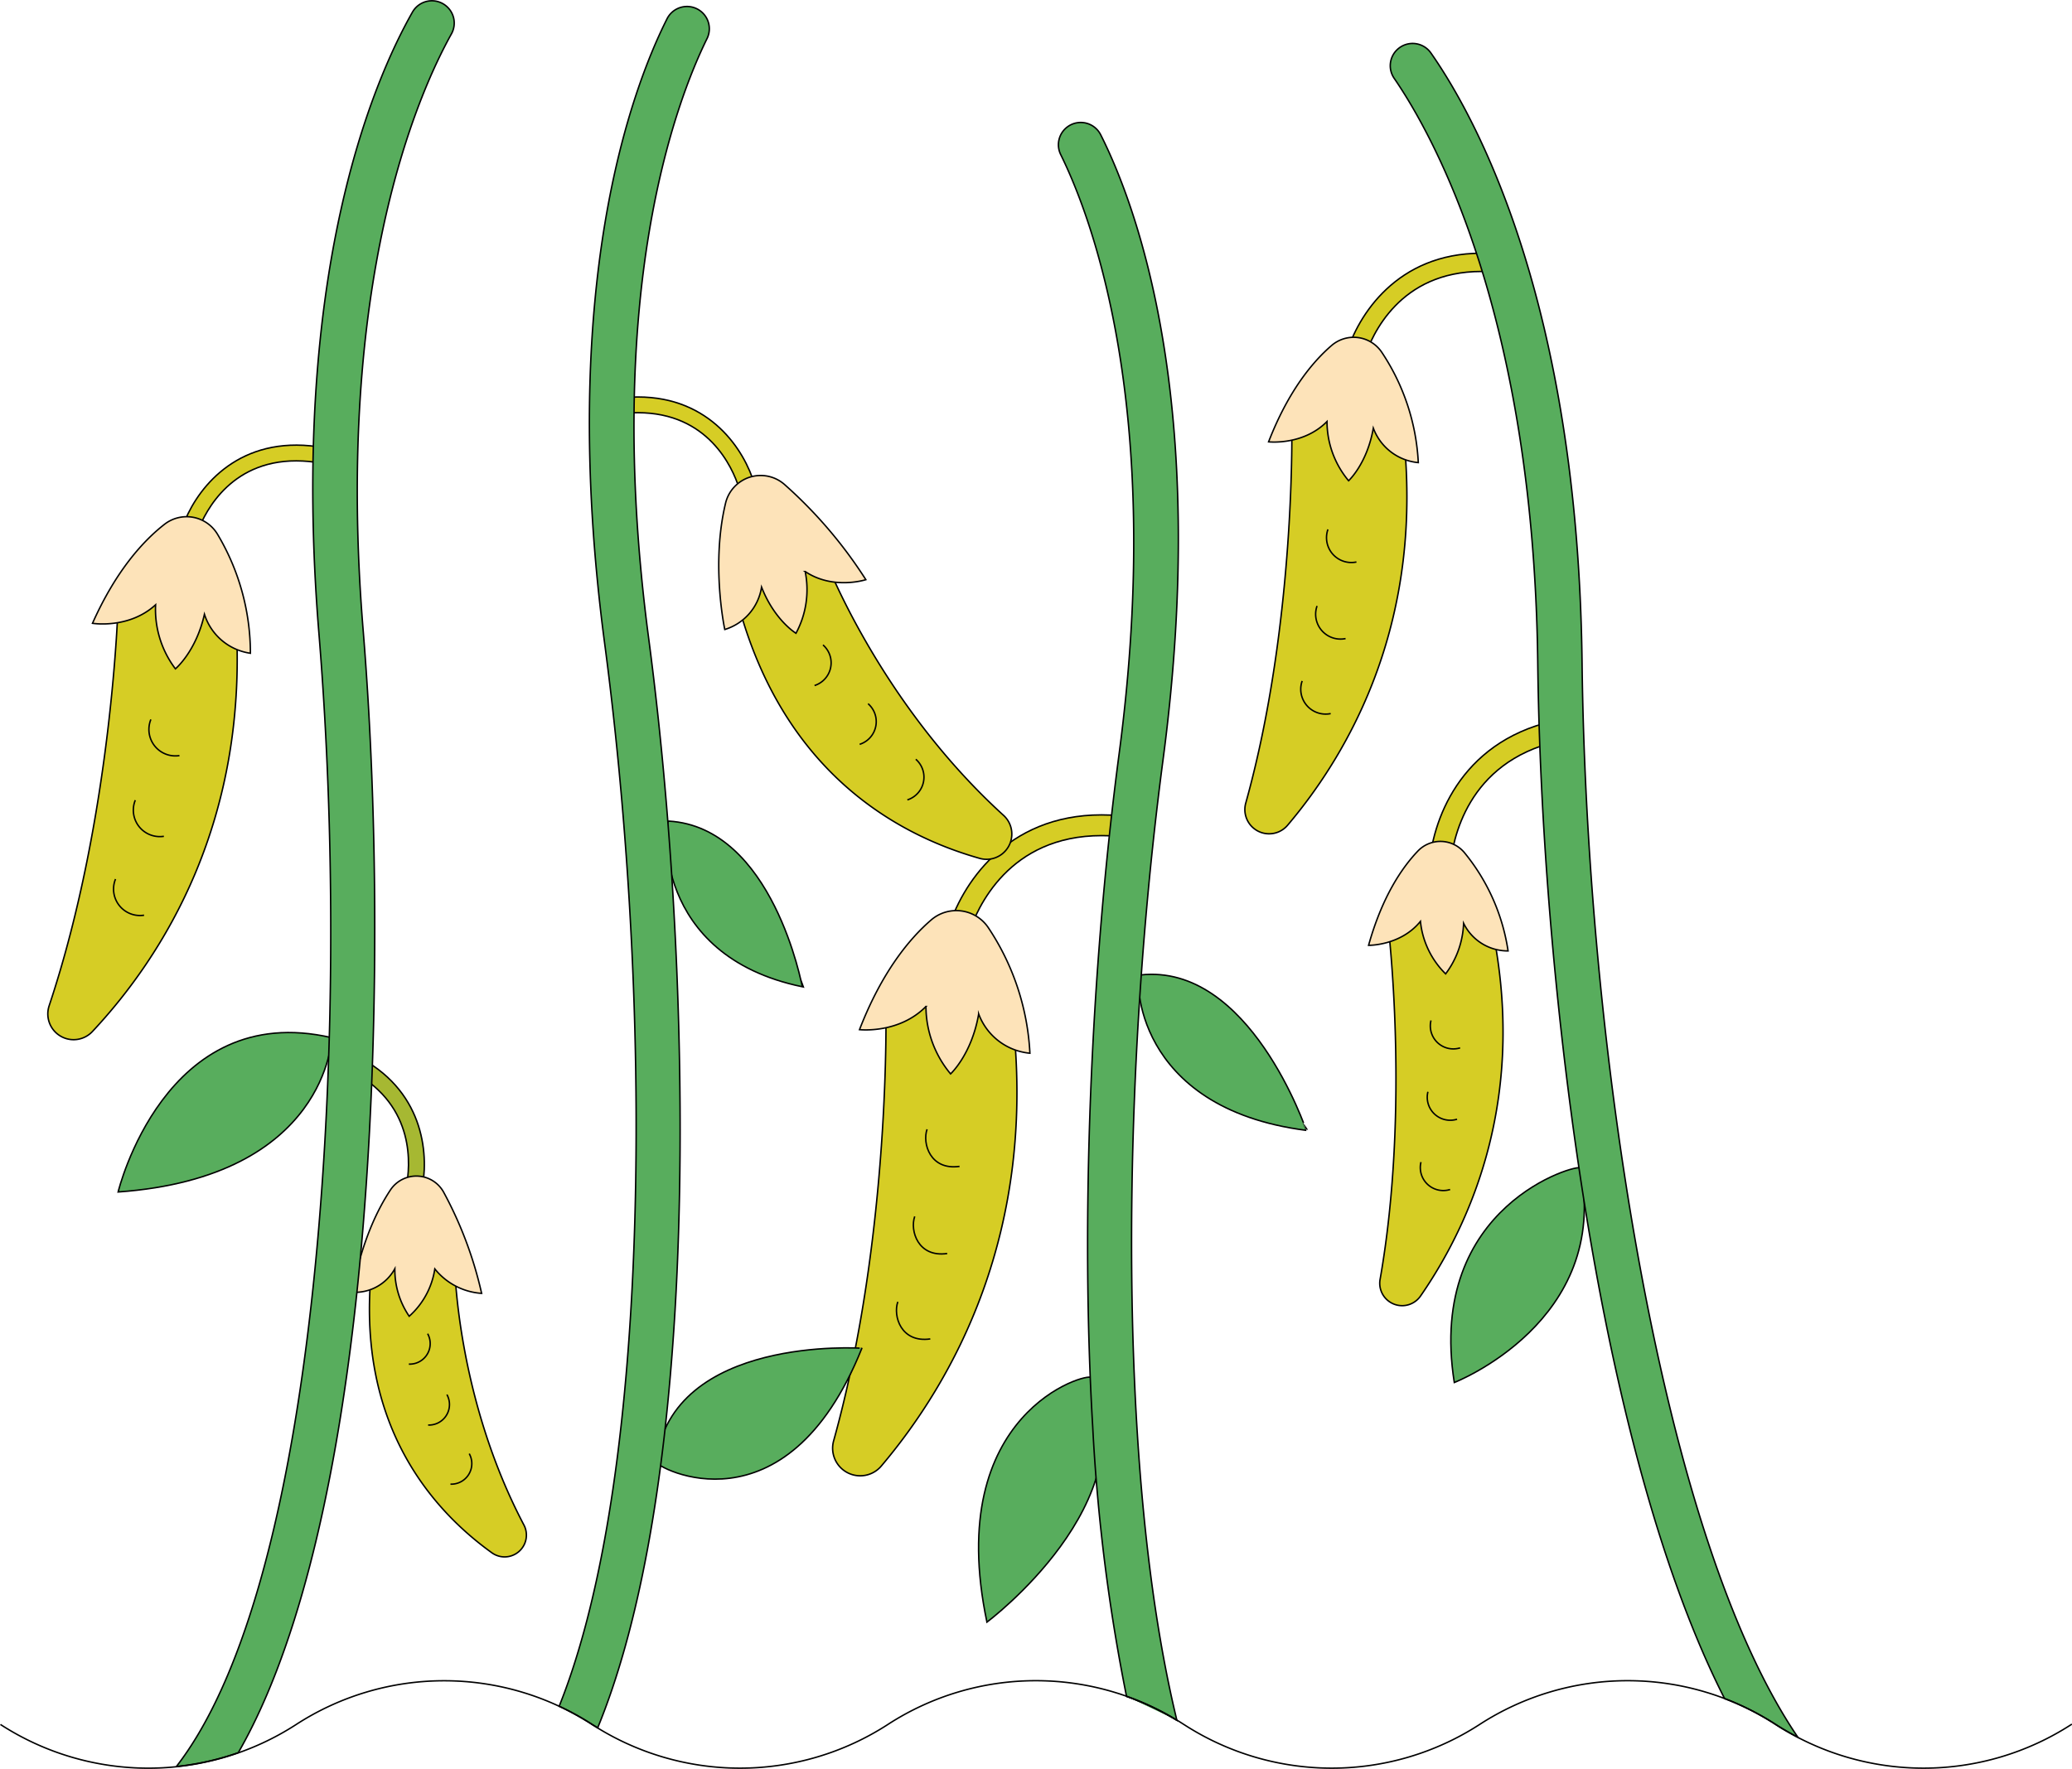 <svg xmlns="http://www.w3.org/2000/svg" width="346.633" height="296.004" viewBox="0 0 346.633 296.004">
  <g id="Group_1591" data-name="Group 1591" transform="translate(0.066 0.131)">
    <g id="Group_1570" data-name="Group 1570" transform="translate(7.924 74.356)">
      <g id="Group_1565" data-name="Group 1565" transform="translate(49.571 101.691)">
        <g id="Group_1564" data-name="Group 1564">
          <path id="Path_5254" data-name="Path 5254" d="M-284.163-513.2c1.305-5.782.664-16.372-9.962-22.261-.635-.353-1.306-.688-2-1l-.974,2.447c.578.264,1.141.546,1.673.842,10.3,5.71,9.42,15.648,8.725,19.183Z" transform="translate(297.1 536.462)" fill="#a6b832" stroke="#000" stroke-miterlimit="10" stroke-width="0.242"/>
        </g>
      </g>
      <path id="Path_5255" data-name="Path 5255" d="M-307.7-510.73s7.779-32.316,35.737-25.821C-271.96-536.551-272.645-513.256-307.7-510.73Z" transform="translate(319.469 635.71)" fill="#58ad5d" stroke="#000" stroke-miterlimit="10" stroke-width="0.242"/>
      <g id="Group_1567" data-name="Group 1567" transform="translate(22.545)">
        <g id="Group_1566" data-name="Group 1566">
          <path id="Path_5256" data-name="Path 5256" d="M-304.677-551.291c1.947-5.6,8.083-14.257,20.217-13.651.728.039,1.473.107,2.229.211l-.464,2.59c-.635-.082-1.259-.139-1.865-.168-11.771-.592-16.265,8.315-17.542,11.685Z" transform="translate(304.677 564.971)" fill="#d6cd25" stroke="#000" stroke-miterlimit="10" stroke-width="0.242"/>
        </g>
      </g>
      <g id="Group_1568" data-name="Group 1568" transform="translate(0 11.983)">
        <path id="Path_5257" data-name="Path 5257" d="M-299.214-552.278s-.917,35.6-11.539,67.493a4.312,4.312,0,0,0,7.216,4.359c11.732-12.523,26.388-35.345,23.97-69.748l-10.023-9.5Z" transform="translate(310.997 566.581)" fill="#d6cd25" stroke="#000" stroke-miterlimit="10" stroke-width="0.242"/>
        <path id="Path_5258" data-name="Path 5258" d="M-296.882-560.325c-3.485,2.722-8.068,7.683-12.017,16.547,0,0,6.085,1,10.554-3.1a16.485,16.485,0,0,0,3.317,10.719s3.453-2.875,4.855-9.138a9.477,9.477,0,0,0,7.69,6.531,38.849,38.849,0,0,0-5.55-19.993A6.022,6.022,0,0,0-296.882-560.325Z" transform="translate(316.384 561.612)" fill="#fde3b9" stroke="#000" stroke-miterlimit="10" stroke-width="0.242"/>
        <path id="Path_5259" data-name="Path 5259" d="M-305.955-552.1a4.427,4.427,0,0,0,4.78,6.05" transform="translate(323.206 586.021)" fill="none" stroke="#000" stroke-miterlimit="10" stroke-width="0.242"/>
        <path id="Path_5260" data-name="Path 5260" d="M-306.687-548.315a4.427,4.427,0,0,0,4.78,6.046" transform="translate(321.331 595.744)" fill="none" stroke="#000" stroke-miterlimit="10" stroke-width="0.242"/>
        <path id="Path_5261" data-name="Path 5261" d="M-307.613-544.614a4.426,4.426,0,0,0,4.776,6.05" transform="translate(318.95 605.244)" fill="none" stroke="#000" stroke-miterlimit="10" stroke-width="0.242"/>
      </g>
      <g id="Group_1569" data-name="Group 1569" transform="translate(50.991 122.318)">
        <path id="Path_5262" data-name="Path 5262" d="M-281.67-521.9s.232,22.279,11.614,43.877a3.648,3.648,0,0,1-5.358,4.644c-10.49-7.541-23.253-22.4-19.971-49.056l5.743-6.007Z" transform="translate(298.734 536.429)" fill="#d6cd25" stroke="#000" stroke-miterlimit="10" stroke-width="0.242"/>
        <path id="Path_5263" data-name="Path 5263" d="M-290.919-523.285a3.436,3.436,0,0,1-3.143,5.093" transform="translate(303.479 549.66)" fill="none" stroke="#000" stroke-miterlimit="10" stroke-width="0.242"/>
        <path id="Path_5264" data-name="Path 5264" d="M-290.016-520.429a3.438,3.438,0,0,1-3.142,5.1" transform="translate(305.799 556.991)" fill="none" stroke="#000" stroke-miterlimit="10" stroke-width="0.242"/>
        <path id="Path_5265" data-name="Path 5265" d="M-288.968-517.656a3.439,3.439,0,0,1-3.142,5.1" transform="translate(308.489 564.109)" fill="none" stroke="#000" stroke-miterlimit="10" stroke-width="0.242"/>
        <path id="Path_5266" data-name="Path 5266" d="M-281.464-527.982a65.681,65.681,0,0,1,6.353,16.928,10.955,10.955,0,0,1-7.829-4.091,13.248,13.248,0,0,1-4.287,7.922,13.829,13.829,0,0,1-2.4-7.954,7.611,7.611,0,0,1-7.077,3.941s1.281-9.5,6.353-17.146A5.212,5.212,0,0,1-281.464-527.982Z" transform="translate(296.702 530.679)" fill="#fde3b9" stroke="#000" stroke-miterlimit="10" stroke-width="0.242"/>
      </g>
    </g>
    <g id="Group_1575" data-name="Group 1575" transform="translate(139.218 136.233)">
      <g id="Group_1574" data-name="Group 1574">
        <g id="Group_1572" data-name="Group 1572" transform="translate(19.286)">
          <g id="Group_1571" data-name="Group 1571">
            <path id="Path_5267" data-name="Path 5267" d="M-268.782-528.331c2.194-7.5,9.7-19.293,25.707-19.293.96,0,1.944.043,2.946.125l-.439,3.442c-.838-.068-1.666-.1-2.465-.1-15.53,0-20.859,12.017-22.315,16.536Z" transform="translate(268.782 547.624)" fill="#d6cd25" stroke="#000" stroke-miterlimit="10" stroke-width="0.242"/>
          </g>
        </g>
        <g id="Group_1573" data-name="Group 1573" transform="translate(0 16.019)">
          <path id="Path_5268" data-name="Path 5268" d="M-265.276-532.608s.927,38.109-8.725,72.769a4.618,4.618,0,0,0,7.951,4.273c11.871-14.018,26.317-39.2,21.887-75.847l-11.225-9.62Z" transform="translate(274.189 548.523)" fill="#d6cd25" stroke="#000" stroke-miterlimit="10" stroke-width="0.242"/>
          <path id="Path_5269" data-name="Path 5269" d="M-260.966-541.546c-3.578,3.093-8.211,8.643-11.96,18.331,0,0,6.56.745,11.118-3.877a17.647,17.647,0,0,0,4.12,11.279s3.538-3.257,4.7-10.027a10.151,10.151,0,0,0,8.571,6.57,41.629,41.629,0,0,0-7.005-21.077A6.443,6.443,0,0,0-260.966-541.546Z" transform="translate(277.431 543.133)" fill="#fde3b9" stroke="#000" stroke-miterlimit="10" stroke-width="0.242"/>
          <path id="Path_5270" data-name="Path 5270" d="M-269.594-532.875c-.828,2.365.524,6.913,5.432,6.21" transform="translate(285.402 569.464)" fill="none" stroke="#000" stroke-miterlimit="10" stroke-width="0.242"/>
          <path id="Path_5271" data-name="Path 5271" d="M-270.173-528.787c-.828,2.365.528,6.913,5.432,6.21" transform="translate(283.916 579.958)" fill="none" stroke="#000" stroke-miterlimit="10" stroke-width="0.242"/>
          <path id="Path_5272" data-name="Path 5272" d="M-270.966-524.78c-.827,2.365.524,6.909,5.432,6.21" transform="translate(281.88 590.243)" fill="none" stroke="#000" stroke-miterlimit="10" stroke-width="0.242"/>
        </g>
      </g>
      <path id="Path_5273" data-name="Path 5273" d="M-259.583-540.033c-.838.1-1.259,22.265,27.8,26C-231.786-514.031-241.249-542.117-259.583-540.033Z" transform="translate(311.036 566.825)" fill="#58ad5d" stroke="#000" stroke-miterlimit="10" stroke-width="0.242"/>
      <path id="Path_5274" data-name="Path 5274" d="M-248.5-521.162c-.435-.949-24.854,5.682-17.442,40.913C-265.942-480.249-238.961-500.363-248.5-521.162Z" transform="translate(291.766 615.333)" fill="#58ad5d" stroke="#000" stroke-miterlimit="10" stroke-width="0.242"/>
    </g>
    <g id="Group_1580" data-name="Group 1580" transform="translate(104.418 66.3)">
      <path id="Path_5275" data-name="Path 5275" d="M-282.472-503.576c-.125.97,21.73,12.727,34.449-18.98C-248.022-522.555-279.8-524.753-282.472-503.576Z" transform="translate(287.726 681.74)" fill="#58ad5d" stroke="#000" stroke-miterlimit="10" stroke-width="0.242"/>
      <g id="Group_1579" data-name="Group 1579">
        <g id="Group_1577" data-name="Group 1577">
          <g id="Group_1576" data-name="Group 1576">
            <path id="Path_5276" data-name="Path 5276" d="M-262.2-552.588c-1.662-5.693-7.355-14.642-19.508-14.642-.728,0-1.477.032-2.237.093l.335,2.611c.635-.05,1.263-.075,1.869-.075,11.785,0,15.83,9.121,16.936,12.552Z" transform="translate(283.945 567.23)" fill="#d6cd25" stroke="#000" stroke-miterlimit="10" stroke-width="0.242"/>
          </g>
        </g>
        <g id="Group_1578" data-name="Group 1578" transform="translate(15.76 13.136)">
          <path id="Path_5277" data-name="Path 5277" d="M-263.668-556.852s9.064,24.187,30.005,43.224a4.228,4.228,0,0,1-4,7.18c-14.414-4.074-34.2-15.213-41.162-45.561l3.877-8.821Z" transform="translate(281.331 570.525)" fill="#d6cd25" stroke="#000" stroke-miterlimit="10" stroke-width="0.242"/>
          <path id="Path_5278" data-name="Path 5278" d="M-273.622-555.6a3.985,3.985,0,0,1-1.412,6.795" transform="translate(291.059 583.955)" fill="none" stroke="#000" stroke-miterlimit="10" stroke-width="0.242"/>
          <path id="Path_5279" data-name="Path 5279" d="M-271.51-552.841a3.984,3.984,0,0,1-1.409,6.8" transform="translate(296.488 591.03)" fill="none" stroke="#000" stroke-miterlimit="10" stroke-width="0.242"/>
          <path id="Path_5280" data-name="Path 5280" d="M-269.269-550.234a3.986,3.986,0,0,1-1.412,6.8" transform="translate(302.233 597.721)" fill="none" stroke="#000" stroke-miterlimit="10" stroke-width="0.242"/>
          <path id="Path_5281" data-name="Path 5281" d="M-268.535-562.048a75.868,75.868,0,0,1,13.615,15.937s-5.457,1.78-10.148-1.363a15.342,15.342,0,0,1-1.541,10.33s-3.581-2.158-5.757-7.726a8.818,8.818,0,0,1-6.153,7.095s-2.361-10.861.143-21.194A6.041,6.041,0,0,1-268.535-562.048Z" transform="translate(279.527 563.547)" fill="#fde3b9" stroke="#000" stroke-miterlimit="10" stroke-width="0.242"/>
        </g>
        <path id="Path_5282" data-name="Path 5282" d="M-281.61-547.333c-.7-.039-2.9,22.489,22.358,27.719C-259.253-519.615-264.147-546.323-281.61-547.333Z" transform="translate(288.98 618.304)" fill="#58ad5d" stroke="#000" stroke-miterlimit="10" stroke-width="0.242"/>
      </g>
    </g>
    <g id="Group_1588" data-name="Group 1588" transform="translate(208.182 42.248)">
      <g id="Group_1584" data-name="Group 1584">
        <g id="Group_1582" data-name="Group 1582" transform="translate(16.973)">
          <g id="Group_1581" data-name="Group 1581">
            <path id="Path_5283" data-name="Path 5283" d="M-250.1-557.03c1.926-6.588,8.525-16.946,22.589-16.943.842,0,1.709.039,2.59.114l-.389,3.021c-.735-.057-1.459-.086-2.165-.086-13.643-.007-18.33,10.551-19.611,14.517Z" transform="translate(250.096 573.973)" fill="#d6cd25" stroke="#000" stroke-miterlimit="10" stroke-width="0.242"/>
          </g>
        </g>
        <g id="Group_1583" data-name="Group 1583" transform="translate(0 14.067)">
          <path id="Path_5284" data-name="Path 5284" d="M-247-560.787s.8,33.483-7.687,63.93a4.055,4.055,0,0,0,6.98,3.756c10.437-12.309,23.135-34.428,19.258-66.627l-9.859-8.457Z" transform="translate(254.855 574.763)" fill="#d6cd25" stroke="#000" stroke-miterlimit="10" stroke-width="0.242"/>
          <path id="Path_5285" data-name="Path 5285" d="M-243.224-568.638c-3.146,2.718-7.216,7.59-10.515,16.1,0,0,5.764.656,9.773-3.4a15.492,15.492,0,0,0,3.613,9.909s3.107-2.861,4.134-8.807a8.909,8.909,0,0,0,7.526,5.775,36.549,36.549,0,0,0-6.146-18.516A5.661,5.661,0,0,0-243.224-568.638Z" transform="translate(257.718 570.029)" fill="#fde3b9" stroke="#000" stroke-miterlimit="10" stroke-width="0.242"/>
          <path id="Path_5286" data-name="Path 5286" d="M-250.811-561.018a4.16,4.16,0,0,0,4.769,5.457" transform="translate(264.717 593.16)" fill="none" stroke="#000" stroke-miterlimit="10" stroke-width="0.242"/>
          <path id="Path_5287" data-name="Path 5287" d="M-251.322-557.426a4.163,4.163,0,0,0,4.769,5.458" transform="translate(263.409 602.381)" fill="none" stroke="#000" stroke-miterlimit="10" stroke-width="0.242"/>
          <path id="Path_5288" data-name="Path 5288" d="M-252.019-553.907a4.161,4.161,0,0,0,4.769,5.457" transform="translate(261.616 611.414)" fill="none" stroke="#000" stroke-miterlimit="10" stroke-width="0.242"/>
        </g>
      </g>
      <g id="Group_1586" data-name="Group 1586" transform="translate(30.824 77.766)">
        <g id="Group_1585" data-name="Group 1585">
          <path id="Path_5289" data-name="Path 5289" d="M-246.213-527c.432-7.8,5.061-20.992,20.652-24.626.935-.217,1.9-.4,2.9-.546l.353,3.449c-.831.128-1.641.282-2.422.464-15.127,3.528-17.588,16.44-17.977,21.173Z" transform="translate(246.213 552.171)" fill="#d6cd25" stroke="#000" stroke-miterlimit="10" stroke-width="0.242"/>
        </g>
      </g>
      <g id="Group_1587" data-name="Group 1587" transform="translate(20.708 98.424)">
        <path id="Path_5290" data-name="Path 5290" d="M-247.149-537.052s3.752,30.7-1.313,59.454a3.746,3.746,0,0,0,6.756,2.825c8.482-12.253,18.166-33.725,11.7-62.974l-9.823-6.888Z" transform="translate(250.391 550.857)" fill="#d6cd25" stroke="#000" stroke-miterlimit="10" stroke-width="0.242"/>
        <path id="Path_5291" data-name="Path 5291" d="M-240.834-544.737c-2.647,2.779-5.95,7.626-8.215,15.745,0,0,5.354.085,8.675-4.01a14.323,14.323,0,0,0,4.213,8.786,14.977,14.977,0,0,0,3.007-8.468,8.227,8.227,0,0,0,7.441,4.63,33.758,33.758,0,0,0-7.319-16.465A5.224,5.224,0,0,0-240.834-544.737Z" transform="translate(249.049 546.379)" fill="#fde3b9" stroke="#000" stroke-miterlimit="10" stroke-width="0.242"/>
        <path id="Path_5292" data-name="Path 5292" d="M-246.058-537.98a3.844,3.844,0,0,0,4.876,4.587" transform="translate(256.498 567.94)" fill="none" stroke="#000" stroke-miterlimit="10" stroke-width="0.242"/>
        <path id="Path_5293" data-name="Path 5293" d="M-246.2-534.633a3.843,3.843,0,0,0,4.876,4.587" transform="translate(256.125 576.532)" fill="none" stroke="#000" stroke-miterlimit="10" stroke-width="0.242"/>
        <path id="Path_5294" data-name="Path 5294" d="M-246.527-531.335a3.843,3.843,0,0,0,4.876,4.587" transform="translate(255.291 584.997)" fill="none" stroke="#000" stroke-miterlimit="10" stroke-width="0.242"/>
      </g>
      <path id="Path_5295" data-name="Path 5295" d="M-223.535-531.012c-.164-.81-25.792,6.11-21.077,35.891C-244.612-495.121-218.356-505.337-223.535-531.012Z" transform="translate(279.659 684.094)" fill="#58ad5d" stroke="#000" stroke-miterlimit="10" stroke-width="0.242"/>
    </g>
    <g id="Group_1589" data-name="Group 1589" transform="translate(29.449)">
      <path id="Path_5296" data-name="Path 5296" d="M-273.738-480.663c-4.733-57.963,9.092-89.4,14.789-99.624a3.723,3.723,0,0,0-1-4.755,3.735,3.735,0,0,0-5.529,1.124c-6.435,11.318-20.567,43.727-15.655,103.858,3.053,37.321,2.572,78.412-1.32,112.733-4.188,36.964-11.935,63.338-22.515,76.985a45.317,45.317,0,0,0,10.355-2.315c9.231-16.062,15.951-41.619,19.654-75.266C-271.209-401.991-270.753-444.138-273.738-480.663Z" transform="translate(304.963 585.817)" fill="#58ad5d" stroke="#000" stroke-miterlimit="10" stroke-width="0.242"/>
      <path id="Path_5297" data-name="Path 5297" d="M-251.977-502.265a45.358,45.358,0,0,0-8.425-4.006" transform="translate(419.348 790.007)" fill="#58ad5d" stroke="#000" stroke-miterlimit="10" stroke-width="0.242"/>
      <path id="Path_5298" data-name="Path 5298" d="M-246.082-473.531c7.915-59.81-4.576-92.887-10.437-104.511a3.733,3.733,0,0,0-5.465-1.4,3.724,3.724,0,0,0-1.234,4.7c5.179,10.494,17.414,42.585,9.784,100.238-4.808,36.333-6.46,78.447-4.423,112.661a310.193,310.193,0,0,0,5.657,45.111,45.345,45.345,0,0,1,8.425,4.006c-3.2-13.2-5.443-29.324-6.627-48.147C-252.571-395.348-250.994-436.411-246.082-473.531Z" transform="translate(411.146 600.469)" fill="#58ad5d" stroke="#000" stroke-miterlimit="10" stroke-width="0.242"/>
      <path id="Path_5299" data-name="Path 5299" d="M-272.056-479.946c-7.63-57.652,4.608-89.744,9.788-100.238a3.724,3.724,0,0,0-1.234-4.7,3.734,3.734,0,0,0-5.465,1.4c-5.86,11.625-18.352,44.7-10.437,104.511,4.912,37.117,6.488,78.183,4.32,112.658-1.755,27.918-5.821,49.962-11.928,65.207a45.521,45.521,0,0,1,5.5,3.032l.007.007c.31.2.631.371.942.564,6.756-16.486,11.164-40.078,12.934-69.78C-265.593-401.5-267.244-443.617-272.056-479.946Z" transform="translate(351.042 586.502)" fill="#58ad5d" stroke="#000" stroke-miterlimit="10" stroke-width="0.242"/>
      <path id="Path_5300" data-name="Path 5300" d="M-215.945-480.271c-.724-60.327-17.82-91.274-25.282-101.943a3.738,3.738,0,0,0-5.611-.6,3.717,3.717,0,0,0-.546,4.826c6.627,9.648,23.328,39.657,24.027,97.809.439,36.647,4.83,78.565,11.742,112.134,5.265,25.564,11.867,46.163,19.515,61.205a45.521,45.521,0,0,1,8.521,4.312l.021.014c1.209.785,2.454,1.48,3.717,2.14-9.538-14-17.813-36.993-24.259-67.775C-211.18-401.963-215.5-442.829-215.945-480.271Z" transform="translate(451.099 590.954)" fill="#58ad5d" stroke="#000" stroke-miterlimit="10" stroke-width="0.242"/>
    </g>
    <g id="Group_1590" data-name="Group 1590" transform="translate(0 281.112)">
      <path id="Path_5301" data-name="Path 5301" d="M33.276-499.7l-.029.021a45.5,45.5,0,0,1-49.477,0l-.021-.014a45.514,45.514,0,0,0-49.48,0l-.021.014a45.507,45.507,0,0,1-49.48,0l-.021-.011a45.5,45.5,0,0,0-49.48,0l-.014.011a45.513,45.513,0,0,1-49.484,0l-.007,0a45.513,45.513,0,0,0-49.488,0h0a45.5,45.5,0,0,1-49.487,0h0" transform="translate(313.219 507.007)" fill="none" stroke="#000" stroke-miterlimit="10" stroke-width="0.242"/>
    </g>
  </g>
</svg>
